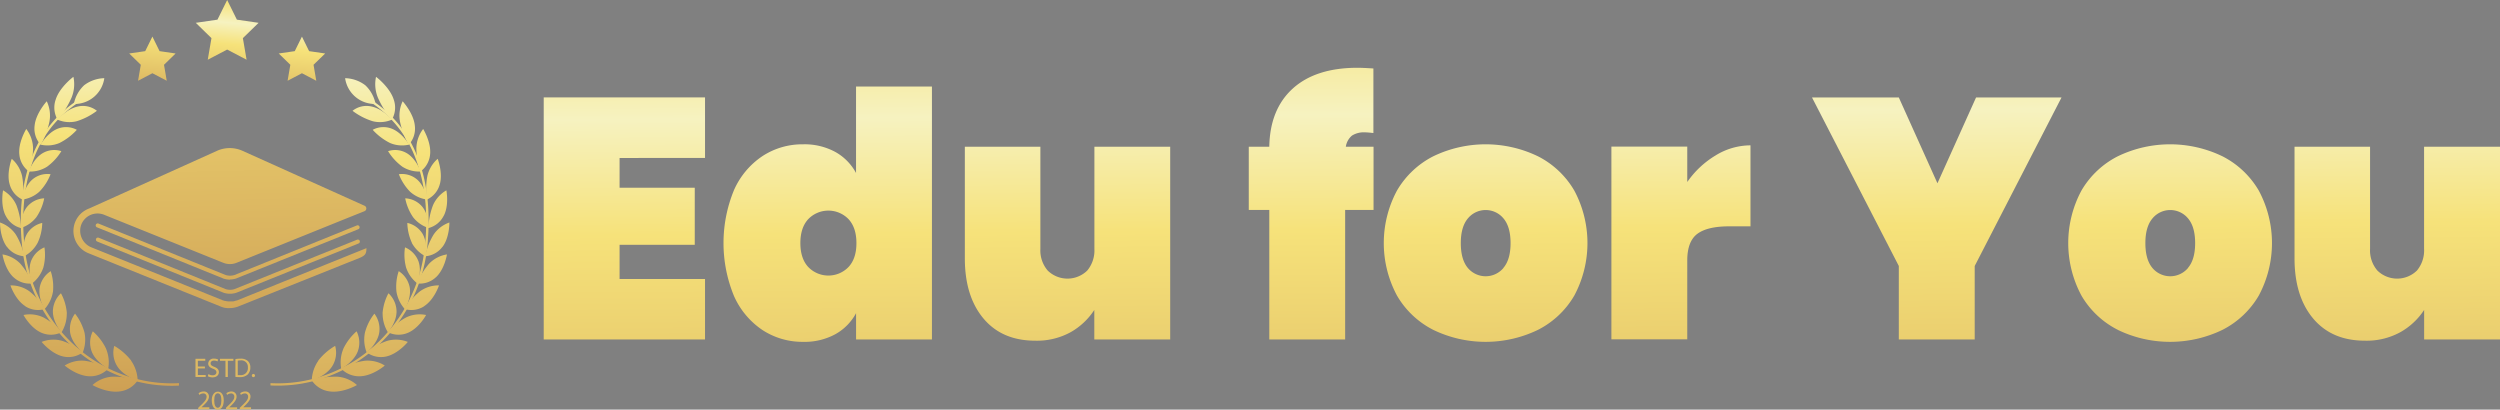 <svg xmlns="http://www.w3.org/2000/svg" xmlns:xlink="http://www.w3.org/1999/xlink" viewBox="0 0 846.95 138.76"><rect x="0" y="0" width="846.95" height="138.76" fill="#808080" stroke="none"/><defs><style>.cls-1{fill:url(#New_Gradient_Swatch_2);}.cls-2{fill:url(#New_Gradient_Swatch_2-2);}.cls-3{fill:url(#New_Gradient_Swatch_2-3);}.cls-4{fill:url(#New_Gradient_Swatch_2-4);}.cls-5{fill:url(#New_Gradient_Swatch_2-5);}.cls-6{fill:url(#New_Gradient_Swatch_2-6);}.cls-7{fill:url(#New_Gradient_Swatch_2-7);}.cls-8{fill:url(#New_Gradient_Swatch_2-8);}.cls-9{fill:url(#New_Gradient_Swatch_2-9);}.cls-10{fill:url(#New_Gradient_Swatch_2-10);}.cls-11{fill:url(#New_Gradient_Swatch_2-11);}.cls-12{fill:url(#New_Gradient_Swatch_2-12);}.cls-13{fill:url(#New_Gradient_Swatch_2-13);}.cls-14{fill:url(#New_Gradient_Swatch_2-14);}.cls-15{fill:url(#New_Gradient_Swatch_2-15);}.cls-16{fill:url(#New_Gradient_Swatch_2-16);}.cls-17{fill:url(#New_Gradient_Swatch_2-17);}.cls-18{fill:url(#New_Gradient_Swatch_2-18);}.cls-19{fill:url(#New_Gradient_Swatch_2-19);}.cls-20{fill:url(#New_Gradient_Swatch_2-20);}.cls-21{fill:url(#New_Gradient_Swatch_2-21);}.cls-22{fill:url(#New_Gradient_Swatch_2-22);}.cls-23{fill:url(#New_Gradient_Swatch_2-23);}.cls-24{fill:url(#New_Gradient_Swatch_2-24);}.cls-25{fill:url(#New_Gradient_Swatch_2-25);}.cls-26{fill:url(#New_Gradient_Swatch_2-26);}.cls-27{fill:url(#New_Gradient_Swatch_2-27);}.cls-28{fill:url(#New_Gradient_Swatch_2-28);}.cls-29{fill:url(#New_Gradient_Swatch_2-29);}.cls-30{fill:url(#New_Gradient_Swatch_2-30);}.cls-31{fill:url(#New_Gradient_Swatch_2-31);}.cls-32{fill:url(#New_Gradient_Swatch_2-32);}.cls-33{fill:url(#New_Gradient_Swatch_2-33);}.cls-34{fill:url(#New_Gradient_Swatch_2-34);}.cls-35{fill:url(#New_Gradient_Swatch_2-35);}.cls-36{fill:url(#New_Gradient_Swatch_2-36);}.cls-37{fill:url(#New_Gradient_Swatch_2-37);}.cls-38{fill:url(#New_Gradient_Swatch_2-38);}.cls-39{fill:url(#New_Gradient_Swatch_2-39);}.cls-40{fill:url(#New_Gradient_Swatch_2-40);}.cls-41{fill:url(#New_Gradient_Swatch_2-41);}.cls-42{fill:url(#New_Gradient_Swatch_2-42);}.cls-43{fill:url(#New_Gradient_Swatch_2-43);}.cls-44{fill:url(#New_Gradient_Swatch_2-44);}.cls-45{fill:url(#New_Gradient_Swatch_2-45);}.cls-46{fill:url(#New_Gradient_Swatch_2-46);}.cls-47{fill:url(#New_Gradient_Swatch_2-47);}.cls-48{fill:url(#New_Gradient_Swatch_2-48);}.cls-49{fill:url(#New_Gradient_Swatch_2-49);}.cls-50{fill:url(#New_Gradient_Swatch_2-50);}.cls-51{fill:url(#New_Gradient_Swatch_2-51);}.cls-52{fill:url(#New_Gradient_Swatch_2-52);}.cls-53{fill:url(#New_Gradient_Swatch_2-53);}.cls-54{fill:url(#New_Gradient_Swatch_2-54);}.cls-55{fill:url(#New_Gradient_Swatch_2-55);}.cls-56{fill:url(#New_Gradient_Swatch_2-56);}.cls-57{fill:url(#New_Gradient_Swatch_2-57);}.cls-58{fill:url(#New_Gradient_Swatch_2-58);}.cls-59{fill:url(#New_Gradient_Swatch_2-59);}.cls-60{fill:url(#New_Gradient_Swatch_2-60);}.cls-61{fill:url(#New_Gradient_Swatch_2-61);}.cls-62{fill:url(#New_Gradient_Swatch_2-62);}.cls-63{fill:url(#New_Gradient_Swatch_2-63);}.cls-64{fill:url(#New_Gradient_Swatch_2-64);}.cls-65{fill:url(#New_Gradient_Swatch_2-65);}.cls-66{fill:url(#New_Gradient_Swatch_2-66);}.cls-67{fill:url(#New_Gradient_Swatch_2-67);}.cls-68{fill:url(#New_Gradient_Swatch_2-68);}.cls-69{fill:url(#New_Gradient_Swatch_2-69);}.cls-70{fill:url(#New_Gradient_Swatch_2-70);}.cls-71{fill:url(#New_Gradient_Swatch_2-71);}.cls-72{fill:url(#New_Gradient_Swatch_2-72);}.cls-73{fill:url(#New_Gradient_Swatch_2-73);}.cls-74{fill:url(#New_Gradient_Swatch_2-74);}.cls-75{fill:url(#New_Gradient_Swatch_2-75);}.cls-76{fill:url(#New_Gradient_Swatch_2-76);}</style><linearGradient id="New_Gradient_Swatch_2" x1="166.41" y1="738.06" x2="153.18" y2="103.19" gradientUnits="userSpaceOnUse"><stop offset="0" stop-color="#462523"/><stop offset="0.22" stop-color="#cb9b51"/><stop offset="0.44" stop-color="#f6e27a"/><stop offset="0.5" stop-color="#f6f2c0"/><stop offset="0.56" stop-color="#f6e27a"/><stop offset="0.78" stop-color="#cb9b51"/><stop offset="1" stop-color="#462523"/></linearGradient><linearGradient id="New_Gradient_Swatch_2-2" x1="168.87" y1="737.95" x2="155.63" y2="103.09" xlink:href="#New_Gradient_Swatch_2"/><linearGradient id="New_Gradient_Swatch_2-3" x1="168.97" y1="737.95" x2="155.73" y2="103.09" xlink:href="#New_Gradient_Swatch_2"/><linearGradient id="New_Gradient_Swatch_2-4" x1="118.61" y1="702.28" x2="117.41" y2="279.84" xlink:href="#New_Gradient_Swatch_2"/><linearGradient id="New_Gradient_Swatch_2-5" x1="130.67" y1="702.25" x2="129.46" y2="279.81" xlink:href="#New_Gradient_Swatch_2"/><linearGradient id="New_Gradient_Swatch_2-6" x1="127.16" y1="702.26" x2="125.95" y2="279.82" xlink:href="#New_Gradient_Swatch_2"/><linearGradient id="New_Gradient_Swatch_2-7" x1="121.87" y1="702.27" x2="120.66" y2="279.83" xlink:href="#New_Gradient_Swatch_2"/><linearGradient id="New_Gradient_Swatch_2-8" x1="117.48" y1="702.28" x2="116.28" y2="279.84" xlink:href="#New_Gradient_Swatch_2"/><linearGradient id="New_Gradient_Swatch_2-9" x1="114.47" y1="702.29" x2="113.26" y2="279.85" xlink:href="#New_Gradient_Swatch_2"/><linearGradient id="New_Gradient_Swatch_2-10" x1="109.29" y1="702.31" x2="108.09" y2="279.87" xlink:href="#New_Gradient_Swatch_2"/><linearGradient id="New_Gradient_Swatch_2-11" x1="108.49" y1="702.31" x2="107.29" y2="279.87" xlink:href="#New_Gradient_Swatch_2"/><linearGradient id="New_Gradient_Swatch_2-12" x1="102.64" y1="702.33" x2="101.44" y2="279.89" xlink:href="#New_Gradient_Swatch_2"/><linearGradient id="New_Gradient_Swatch_2-13" x1="103.95" y1="702.32" x2="102.74" y2="279.88" xlink:href="#New_Gradient_Swatch_2"/><linearGradient id="New_Gradient_Swatch_2-14" x1="97.58" y1="702.34" x2="96.38" y2="279.9" xlink:href="#New_Gradient_Swatch_2"/><linearGradient id="New_Gradient_Swatch_2-15" x1="100.89" y1="702.33" x2="99.69" y2="279.89" xlink:href="#New_Gradient_Swatch_2"/><linearGradient id="New_Gradient_Swatch_2-16" x1="94.15" y1="702.35" x2="92.95" y2="279.91" xlink:href="#New_Gradient_Swatch_2"/><linearGradient id="New_Gradient_Swatch_2-17" x1="99.39" y1="702.34" x2="98.19" y2="279.89" xlink:href="#New_Gradient_Swatch_2"/><linearGradient id="New_Gradient_Swatch_2-18" x1="92.4" y1="702.36" x2="91.2" y2="279.91" xlink:href="#New_Gradient_Swatch_2"/><linearGradient id="New_Gradient_Swatch_2-19" x1="99.29" y1="702.34" x2="98.09" y2="279.89" xlink:href="#New_Gradient_Swatch_2"/><linearGradient id="New_Gradient_Swatch_2-20" x1="92.25" y1="702.36" x2="91.05" y2="279.91" xlink:href="#New_Gradient_Swatch_2"/><linearGradient id="New_Gradient_Swatch_2-21" x1="100.66" y1="702.33" x2="99.46" y2="279.89" xlink:href="#New_Gradient_Swatch_2"/><linearGradient id="New_Gradient_Swatch_2-22" x1="93.75" y1="702.35" x2="92.55" y2="279.91" xlink:href="#New_Gradient_Swatch_2"/><linearGradient id="New_Gradient_Swatch_2-23" x1="103.63" y1="702.32" x2="102.43" y2="279.88" xlink:href="#New_Gradient_Swatch_2"/><linearGradient id="New_Gradient_Swatch_2-24" x1="97.23" y1="702.34" x2="96.02" y2="279.9" xlink:href="#New_Gradient_Swatch_2"/><linearGradient id="New_Gradient_Swatch_2-25" x1="108.25" y1="702.31" x2="107.04" y2="279.87" xlink:href="#New_Gradient_Swatch_2"/><linearGradient id="New_Gradient_Swatch_2-26" x1="102.7" y1="702.33" x2="101.5" y2="279.89" xlink:href="#New_Gradient_Swatch_2"/><linearGradient id="New_Gradient_Swatch_2-27" x1="114.56" y1="702.29" x2="113.35" y2="279.85" xlink:href="#New_Gradient_Swatch_2"/><linearGradient id="New_Gradient_Swatch_2-28" x1="110.21" y1="702.3" x2="109" y2="279.86" xlink:href="#New_Gradient_Swatch_2"/><linearGradient id="New_Gradient_Swatch_2-29" x1="122.06" y1="702.27" x2="120.86" y2="279.83" xlink:href="#New_Gradient_Swatch_2"/><linearGradient id="New_Gradient_Swatch_2-30" x1="231.33" y1="735.86" x2="187.4" y2="254.44" xlink:href="#New_Gradient_Swatch_2"/><linearGradient id="New_Gradient_Swatch_2-31" x1="210.67" y1="737.74" x2="166.75" y2="256.33" xlink:href="#New_Gradient_Swatch_2"/><linearGradient id="New_Gradient_Swatch_2-32" x1="213.63" y1="737.47" x2="169.7" y2="256.06" xlink:href="#New_Gradient_Swatch_2"/><linearGradient id="New_Gradient_Swatch_2-33" x1="219.82" y1="736.91" x2="175.89" y2="255.49" xlink:href="#New_Gradient_Swatch_2"/><linearGradient id="New_Gradient_Swatch_2-34" x1="223.72" y1="736.55" x2="179.79" y2="255.14" xlink:href="#New_Gradient_Swatch_2"/><linearGradient id="New_Gradient_Swatch_2-35" x1="227.74" y1="736.18" x2="183.82" y2="254.77" xlink:href="#New_Gradient_Swatch_2"/><linearGradient id="New_Gradient_Swatch_2-36" x1="232.47" y1="735.75" x2="188.54" y2="254.34" xlink:href="#New_Gradient_Swatch_2"/><linearGradient id="New_Gradient_Swatch_2-37" x1="234.35" y1="735.58" x2="190.42" y2="254.17" xlink:href="#New_Gradient_Swatch_2"/><linearGradient id="New_Gradient_Swatch_2-38" x1="239.81" y1="735.08" x2="195.88" y2="253.67" xlink:href="#New_Gradient_Swatch_2"/><linearGradient id="New_Gradient_Swatch_2-39" x1="239.61" y1="735.1" x2="195.68" y2="253.69" xlink:href="#New_Gradient_Swatch_2"/><linearGradient id="New_Gradient_Swatch_2-40" x1="245.67" y1="734.55" x2="201.74" y2="253.13" xlink:href="#New_Gradient_Swatch_2"/><linearGradient id="New_Gradient_Swatch_2-41" x1="243.46" y1="734.75" x2="199.53" y2="253.34" xlink:href="#New_Gradient_Swatch_2"/><linearGradient id="New_Gradient_Swatch_2-42" x1="249.96" y1="734.16" x2="206.03" y2="252.74" xlink:href="#New_Gradient_Swatch_2"/><linearGradient id="New_Gradient_Swatch_2-43" x1="245.81" y1="734.53" x2="201.88" y2="253.12" xlink:href="#New_Gradient_Swatch_2"/><linearGradient id="New_Gradient_Swatch_2-44" x1="252.63" y1="733.91" x2="208.7" y2="252.5" xlink:href="#New_Gradient_Swatch_2"/><linearGradient id="New_Gradient_Swatch_2-45" x1="246.65" y1="734.46" x2="202.73" y2="253.04" xlink:href="#New_Gradient_Swatch_2"/><linearGradient id="New_Gradient_Swatch_2-46" x1="253.63" y1="733.82" x2="209.7" y2="252.41" xlink:href="#New_Gradient_Swatch_2"/><linearGradient id="New_Gradient_Swatch_2-47" x1="246.1" y1="734.51" x2="202.17" y2="253.09" xlink:href="#New_Gradient_Swatch_2"/><linearGradient id="New_Gradient_Swatch_2-48" x1="253.08" y1="733.87" x2="209.15" y2="252.46" xlink:href="#New_Gradient_Swatch_2"/><linearGradient id="New_Gradient_Swatch_2-49" x1="243.96" y1="734.7" x2="200.03" y2="253.29" xlink:href="#New_Gradient_Swatch_2"/><linearGradient id="New_Gradient_Swatch_2-50" x1="250.64" y1="734.09" x2="206.71" y2="252.68" xlink:href="#New_Gradient_Swatch_2"/><linearGradient id="New_Gradient_Swatch_2-51" x1="240.15" y1="735.05" x2="196.22" y2="253.64" xlink:href="#New_Gradient_Swatch_2"/><linearGradient id="New_Gradient_Swatch_2-52" x1="246.12" y1="734.51" x2="202.19" y2="253.09" xlink:href="#New_Gradient_Swatch_2"/><linearGradient id="New_Gradient_Swatch_2-53" x1="234.59" y1="735.56" x2="190.66" y2="254.15" xlink:href="#New_Gradient_Swatch_2"/><linearGradient id="New_Gradient_Swatch_2-54" x1="239.5" y1="735.11" x2="195.58" y2="253.7" xlink:href="#New_Gradient_Swatch_2"/><linearGradient id="New_Gradient_Swatch_2-55" x1="221.35" y1="736.77" x2="177.42" y2="255.35" xlink:href="#New_Gradient_Swatch_2"/><linearGradient id="New_Gradient_Swatch_2-56" x1="82.39" y1="-52.87" x2="71.56" y2="68.09" xlink:href="#New_Gradient_Swatch_2"/><linearGradient id="New_Gradient_Swatch_2-57" x1="58.18" y1="-55.03" x2="47.35" y2="65.92" xlink:href="#New_Gradient_Swatch_2"/><linearGradient id="New_Gradient_Swatch_2-58" x1="108.44" y1="-50.53" x2="97.61" y2="70.42" xlink:href="#New_Gradient_Swatch_2"/><linearGradient id="New_Gradient_Swatch_2-59" x1="160.25" y1="953.54" x2="145.93" y2="-195.09" xlink:href="#New_Gradient_Swatch_2"/><linearGradient id="New_Gradient_Swatch_2-60" x1="164.57" y1="953.48" x2="150.25" y2="-195.14" xlink:href="#New_Gradient_Swatch_2"/><linearGradient id="New_Gradient_Swatch_2-61" x1="169.16" y1="953.43" x2="154.84" y2="-195.2" xlink:href="#New_Gradient_Swatch_2"/><linearGradient id="New_Gradient_Swatch_2-62" x1="174.59" y1="953.36" x2="160.27" y2="-195.26" xlink:href="#New_Gradient_Swatch_2"/><linearGradient id="New_Gradient_Swatch_2-63" x1="178.14" y1="953.31" x2="163.82" y2="-195.31" xlink:href="#New_Gradient_Swatch_2"/><linearGradient id="New_Gradient_Swatch_2-64" x1="161.23" y1="953.52" x2="146.91" y2="-195.1" xlink:href="#New_Gradient_Swatch_2"/><linearGradient id="New_Gradient_Swatch_2-65" x1="165.98" y1="953.47" x2="151.66" y2="-195.16" xlink:href="#New_Gradient_Swatch_2"/><linearGradient id="New_Gradient_Swatch_2-66" x1="170.59" y1="953.41" x2="156.27" y2="-195.21" xlink:href="#New_Gradient_Swatch_2"/><linearGradient id="New_Gradient_Swatch_2-67" x1="175.27" y1="953.35" x2="160.95" y2="-195.27" xlink:href="#New_Gradient_Swatch_2"/><linearGradient id="New_Gradient_Swatch_2-68" x1="301.51" y1="837.86" x2="296.77" y2="184.32" xlink:href="#New_Gradient_Swatch_2"/><linearGradient id="New_Gradient_Swatch_2-69" x1="370.53" y1="837.35" x2="365.78" y2="183.82" xlink:href="#New_Gradient_Swatch_2"/><linearGradient id="New_Gradient_Swatch_2-70" x1="451.66" y1="836.77" x2="446.91" y2="183.23" xlink:href="#New_Gradient_Swatch_2"/><linearGradient id="New_Gradient_Swatch_2-71" x1="534.37" y1="836.16" x2="529.62" y2="182.63" xlink:href="#New_Gradient_Swatch_2"/><linearGradient id="New_Gradient_Swatch_2-72" x1="593.22" y1="835.74" x2="588.47" y2="182.2" xlink:href="#New_Gradient_Swatch_2"/><linearGradient id="New_Gradient_Swatch_2-73" x1="659.38" y1="835.26" x2="654.63" y2="181.72" xlink:href="#New_Gradient_Swatch_2"/><linearGradient id="New_Gradient_Swatch_2-74" x1="746.4" y1="834.62" x2="741.65" y2="181.09" xlink:href="#New_Gradient_Swatch_2"/><linearGradient id="New_Gradient_Swatch_2-75" x1="825.12" y1="834.05" x2="820.37" y2="180.51" xlink:href="#New_Gradient_Swatch_2"/><linearGradient id="New_Gradient_Swatch_2-76" x1="902.15" y1="833.49" x2="897.41" y2="179.95" xlink:href="#New_Gradient_Swatch_2"/></defs><title>Logo2</title><g id="OBJECTS"><path class="cls-1" d="M197.63,560.49l-13.43,5.42-16.14,6.53h0l-.09,0-.13,0-.38.14-.23.06-.33.08-.26,0-.31,0-.28,0h-.29l-.5,0h-.07c-.15,0-.29,0-.44-.06l-.14,0-.06,0-.32-.08-.17,0-.39-.14-.13,0-44.66-18a6.07,6.07,0,0,1-3.5-7.69,5.92,5.92,0,0,1,7.75-3.37l39.7,16,.66.26a6,6,0,0,0,4.53,0l35.88-14.49,7.48-3a1,1,0,0,0,.06-1.79L170,521.71a10.51,10.51,0,0,0-8.61,0l-43.27,19.52a8.12,8.12,0,0,0-.31,15.17l44.65,18a7.91,7.91,0,0,0,1.65.52l.11,0,.59.08.17,0c.24,0,.48,0,.72,0h0a8,8,0,0,0,3-.6L209.67,558c2-.81,2.33-1.52,2.33-3.31Zm-31.89-2.26ZM118.84,541h0m1.38-.24-.14,0,.14,0m-.69.09-.1,0,.1,0" transform="translate(-87.86 -470.62)"/><path class="cls-2" d="M165.73,570.14a6.87,6.87,0,0,1-1.89-.28l-.06,0-43-17.42a.7.7,0,0,1-.38-.9.69.69,0,0,1,.9-.38l43,17.41a5.11,5.11,0,0,0,3,0l41.54-16.75a.69.69,0,0,1,.89.38.7.7,0,0,1-.38.9l-41.57,16.76-.06,0a6.88,6.88,0,0,1-1.9.28" transform="translate(-87.86 -470.62)"/><path class="cls-3" d="M165.73,565.36a6.87,6.87,0,0,1-1.89-.28l-.06,0-43-17.42a.69.69,0,1,1,.52-1.27l43,17.4a5.11,5.11,0,0,0,3,0L208.75,547a.67.67,0,0,1,.89.38.69.69,0,0,1-.38.89l-41.57,16.76-.06,0a6.88,6.88,0,0,1-1.9.28" transform="translate(-87.86 -470.62)"/><path class="cls-4" d="M116.37,499.5a11.7,11.7,0,0,0-3.49,6.34,10.15,10.15,0,0,0,10.32-8.73,11.7,11.7,0,0,0-6.83,2.39" transform="translate(-87.86 -470.62)"/><path class="cls-5" d="M132.27,592.82a12.38,12.38,0,0,1,2.23,6.75s-4.93-1.54-7-5a8.58,8.58,0,0,1-.92-6.78,20.35,20.35,0,0,1,5.73,5" transform="translate(-87.86 -470.62)"/><path class="cls-6" d="M128.38,603.23a8.49,8.49,0,0,0,6.16-3.8,27.76,27.76,0,0,0-8.75-1.19,11.17,11.17,0,0,0-6.59,2.82c-.06,0,4.73,2.77,9.18,2.17" transform="translate(-87.86 -470.62)"/><path class="cls-7" d="M123.76,588.7a12.12,12.12,0,0,1,.76,6.87s-4.3-2.3-5.64-6a8.61,8.61,0,0,1,.42-6.71,18.58,18.58,0,0,1,4.46,5.81" transform="translate(-87.86 -470.62)"/><path class="cls-8" d="M118.05,598.09a8.38,8.38,0,0,0,6.53-2.64,24.84,24.84,0,0,0-8-2.61,11,11,0,0,0-6.81,1.61s4,3.47,8.28,3.64" transform="translate(-87.86 -470.62)"/><path class="cls-9" d="M116.48,583.28a11.88,11.88,0,0,1-.59,6.77s-3.65-2.95-4.26-6.74a8.64,8.64,0,0,1,1.65-6.43,17.82,17.82,0,0,1,3.2,6.4" transform="translate(-87.86 -470.62)"/><path class="cls-10" d="M109.25,591.39a8.17,8.17,0,0,0,6.72-1.45,23.38,23.38,0,0,0-7.15-3.88,10.91,10.91,0,0,0-6.86.39s3.21,4,7.29,4.94" transform="translate(-87.86 -470.62)"/><path class="cls-11" d="M110.48,576.77a11.92,11.92,0,0,1-1.8,6.47s-3-3.48-2.9-7.27a8.59,8.59,0,0,1,2.73-6,17,17,0,0,1,2,6.77" transform="translate(-87.86 -470.62)"/><path class="cls-12" d="M102,583.39a8.06,8.06,0,0,0,6.76-.24,22.18,22.18,0,0,0-6.21-5,10.71,10.71,0,0,0-6.74-.82s2.41,4.5,6.19,6.06" transform="translate(-87.86 -470.62)"/><path class="cls-13" d="M105.81,569.4a11.65,11.65,0,0,1-2.89,6s-2.29-3.9-1.57-7.59a8.41,8.41,0,0,1,3.69-5.33,16.92,16.92,0,0,1,.77,6.95" transform="translate(-87.86 -470.62)"/><path class="cls-14" d="M96.4,574.36a8,8,0,0,0,6.63.95,22,22,0,0,0-5.2-6,10.63,10.63,0,0,0-6.44-2s1.6,4.82,5,7" transform="translate(-87.86 -470.62)"/><path class="cls-15" d="M102.5,561.38a11.41,11.41,0,0,1-3.84,5.32s-1.58-4.21-.25-7.7a8.31,8.31,0,0,1,4.5-4.58,16.71,16.71,0,0,1-.41,7" transform="translate(-87.86 -470.62)"/><path class="cls-16" d="M92.46,564.56a8,8,0,0,0,6.32,2.1,22.08,22.08,0,0,0-4.08-6.76,10.73,10.73,0,0,0-6-3.09s.76,5,3.74,7.75" transform="translate(-87.86 -470.62)"/><path class="cls-17" d="M100.59,552.92A11.07,11.07,0,0,1,96,557.46s-.84-4.41,1-7.61a8.12,8.12,0,0,1,5.17-3.71,16.7,16.7,0,0,1-1.57,6.78" transform="translate(-87.86 -470.62)"/><path class="cls-18" d="M90.23,554.25a8,8,0,0,0,5.85,3.19,22.59,22.59,0,0,0-2.87-7.37A10.78,10.78,0,0,0,87.87,546s-.09,5.08,2.36,8.3" transform="translate(-87.86 -470.62)"/><path class="cls-19" d="M100.15,544.24a10.89,10.89,0,0,1-5.31,3.65s-.08-4.5,2.3-7.33a8,8,0,0,1,5.7-2.75,17.21,17.21,0,0,1-2.69,6.43" transform="translate(-87.86 -470.62)"/><path class="cls-20" d="M89.79,543.69a8,8,0,0,0,5.18,4.2,23.55,23.55,0,0,0-1.56-7.79,10.94,10.94,0,0,0-4.51-5s-1,5,.89,8.63" transform="translate(-87.86 -470.62)"/><path class="cls-21" d="M101.2,535.56a10.68,10.68,0,0,1-5.83,2.67s.7-4.48,3.54-6.87a7.83,7.83,0,0,1,6.08-1.72,17.53,17.53,0,0,1-3.79,5.92" transform="translate(-87.86 -470.62)"/><path class="cls-22" d="M91.16,533.16a8,8,0,0,0,4.34,5.09,24.4,24.4,0,0,0-.16-8,11,11,0,0,0-3.5-5.83s-1.87,4.83-.68,8.75" transform="translate(-87.86 -470.62)"/><path class="cls-23" d="M103.8,527.1a10.64,10.64,0,0,1-6.2,1.63s1.5-4.35,4.75-6.24a7.75,7.75,0,0,1,6.3-.66,18.59,18.59,0,0,1-4.85,5.27" transform="translate(-87.86 -470.62)"/><path class="cls-24" d="M94.41,522.92a8.05,8.05,0,0,0,3.31,5.85,25.87,25.87,0,0,0,1.34-8,11.22,11.22,0,0,0-2.3-6.46s-2.79,4.52-2.35,8.65" transform="translate(-87.86 -470.62)"/><path class="cls-25" d="M108,519.07a10.39,10.39,0,0,1-6.41.55s2.32-4.09,5.93-5.44a7.71,7.71,0,0,1,6.37.42,20.12,20.12,0,0,1-5.89,4.47" transform="translate(-87.86 -470.62)"/><path class="cls-26" d="M99.58,513.23a8,8,0,0,0,2.1,6.45,28.23,28.23,0,0,0,2.93-7.84,11.28,11.28,0,0,0-.91-6.91s-3.73,4.08-4.12,8.3" transform="translate(-87.86 -470.62)"/><path class="cls-27" d="M113.8,511.7a10.19,10.19,0,0,1-6.47-.55c-.06,0,3.16-3.72,7.07-4.48a7.6,7.6,0,0,1,6.29,1.49,22.16,22.16,0,0,1-6.89,3.54" transform="translate(-87.86 -470.62)"/><path class="cls-28" d="M106.73,504.36a8.11,8.11,0,0,0,.69,6.88,32.11,32.11,0,0,0,4.63-7.43,11.88,11.88,0,0,0,.68-7.15c0-.05-4.7,3.51-6,7.7" transform="translate(-87.86 -470.62)"/><path class="cls-29" d="M148.49,601.2l0-.78a47.49,47.49,0,0,1-18.82-2.82,50.06,50.06,0,0,1-16.18-9.66,52.58,52.58,0,0,1-17.4-34.68c-1-11.07.08-20.85,3.29-29.09A38.92,38.92,0,0,1,116.6,504l-.39-.67a39.66,39.66,0,0,0-17.59,20.61c-3.26,8.35-4.38,18.25-3.34,29.45a53.37,53.37,0,0,0,17.66,35.18,50.92,50.92,0,0,0,16.43,9.81,48.4,48.4,0,0,0,19.12,2.87" transform="translate(-87.86 -470.62)"/><path class="cls-30" d="M211.61,499.5a11.78,11.78,0,0,1,3.49,6.34,10.15,10.15,0,0,1-10.32-8.73,11.7,11.7,0,0,1,6.83,2.39" transform="translate(-87.86 -470.62)"/><path class="cls-31" d="M195.71,592.82a12.29,12.29,0,0,0-2.23,6.75s4.92-1.54,7-5a8.58,8.58,0,0,0,.92-6.78,20.35,20.35,0,0,0-5.73,5" transform="translate(-87.86 -470.62)"/><path class="cls-32" d="M199.6,603.23a8.47,8.47,0,0,1-6.16-3.8,27.76,27.76,0,0,1,8.75-1.19,11.17,11.17,0,0,1,6.59,2.82c.06,0-4.73,2.77-9.18,2.17" transform="translate(-87.86 -470.62)"/><path class="cls-33" d="M204.22,588.7a12,12,0,0,0-.76,6.87s4.3-2.3,5.64-6a8.58,8.58,0,0,0-.43-6.71,18.79,18.79,0,0,0-4.45,5.81" transform="translate(-87.86 -470.62)"/><path class="cls-34" d="M209.92,598.09a8.37,8.37,0,0,1-6.52-2.64,24.84,24.84,0,0,1,8-2.61,10.92,10.92,0,0,1,6.81,1.61c.06,0-4,3.47-8.28,3.64" transform="translate(-87.86 -470.62)"/><path class="cls-35" d="M211.5,583.28a11.88,11.88,0,0,0,.59,6.77s3.65-2.95,4.25-6.74a8.65,8.65,0,0,0-1.64-6.43,17.47,17.47,0,0,0-3.2,6.4" transform="translate(-87.86 -470.62)"/><path class="cls-36" d="M218.73,591.39a8.22,8.22,0,0,1-6.73-1.45,23.53,23.53,0,0,1,7.15-3.88,10.88,10.88,0,0,1,6.86.39c.05,0-3.2,4-7.28,4.94" transform="translate(-87.86 -470.62)"/><path class="cls-37" d="M217.49,576.77a12,12,0,0,0,1.81,6.47s3-3.48,2.9-7.27a8.53,8.53,0,0,0-2.74-6,17.4,17.4,0,0,0-2,6.77" transform="translate(-87.86 -470.62)"/><path class="cls-38" d="M226,583.39a8.07,8.07,0,0,1-6.76-.24,22.48,22.48,0,0,1,6.22-5,10.71,10.71,0,0,1,6.74-.82c.05,0-2.41,4.5-6.2,6.06" transform="translate(-87.86 -470.62)"/><path class="cls-39" d="M222.17,569.4a11.65,11.65,0,0,0,2.89,6s2.29-3.9,1.57-7.59a8.41,8.41,0,0,0-3.69-5.33,16.55,16.55,0,0,0-.77,6.95" transform="translate(-87.86 -470.62)"/><path class="cls-40" d="M231.58,574.36a8,8,0,0,1-6.63.95,22.1,22.1,0,0,1,5.19-6,10.66,10.66,0,0,1,6.45-2s-1.6,4.82-5,7" transform="translate(-87.86 -470.62)"/><path class="cls-41" d="M225.48,561.38a11.41,11.41,0,0,0,3.84,5.32s1.58-4.21.25-7.7a8.31,8.31,0,0,0-4.5-4.58,16.71,16.71,0,0,0,.41,7" transform="translate(-87.86 -470.62)"/><path class="cls-42" d="M235.52,564.56a8,8,0,0,1-6.32,2.1,22.08,22.08,0,0,1,4.08-6.76,10.73,10.73,0,0,1,6-3.09s-.77,5-3.74,7.75" transform="translate(-87.86 -470.62)"/><path class="cls-43" d="M227.38,552.92a11.13,11.13,0,0,0,4.65,4.54s.84-4.41-1-7.61a8.12,8.12,0,0,0-5.17-3.71,16.79,16.79,0,0,0,1.56,6.78" transform="translate(-87.86 -470.62)"/><path class="cls-44" d="M237.74,554.25a8,8,0,0,1-5.84,3.19,22.59,22.59,0,0,1,2.87-7.37A10.78,10.78,0,0,1,240.1,546s.1,5.08-2.36,8.3" transform="translate(-87.86 -470.62)"/><path class="cls-45" d="M227.83,544.24a10.89,10.89,0,0,0,5.31,3.65s.08-4.5-2.3-7.33a8,8,0,0,0-5.7-2.75,17,17,0,0,0,2.69,6.43" transform="translate(-87.86 -470.62)"/><path class="cls-46" d="M238.19,543.69a8,8,0,0,1-5.18,4.2,23.27,23.27,0,0,1,1.56-7.79,10.94,10.94,0,0,1,4.51-5s1,5-.89,8.63" transform="translate(-87.86 -470.62)"/><path class="cls-47" d="M226.78,535.56a10.66,10.66,0,0,0,5.82,2.67s-.69-4.48-3.53-6.87a7.83,7.83,0,0,0-6.08-1.72,17.53,17.53,0,0,0,3.79,5.92" transform="translate(-87.86 -470.62)"/><path class="cls-48" d="M236.82,533.16a8,8,0,0,1-4.34,5.09,24.4,24.4,0,0,1,.16-8,11,11,0,0,1,3.5-5.83s1.87,4.83.68,8.75" transform="translate(-87.86 -470.62)"/><path class="cls-49" d="M224.18,527.1a10.61,10.61,0,0,0,6.2,1.63s-1.5-4.35-4.75-6.24a7.75,7.75,0,0,0-6.3-.66,18.59,18.59,0,0,0,4.85,5.27" transform="translate(-87.86 -470.62)"/><path class="cls-50" d="M233.57,522.92a8.09,8.09,0,0,1-3.31,5.85,25.87,25.87,0,0,1-1.34-8,11.14,11.14,0,0,1,2.3-6.46s2.79,4.52,2.35,8.65" transform="translate(-87.86 -470.62)"/><path class="cls-51" d="M220,519.07a10.42,10.42,0,0,0,6.42.55c.05,0-2.32-4.09-5.93-5.44a7.7,7.7,0,0,0-6.37.42,20.16,20.16,0,0,0,5.88,4.47" transform="translate(-87.86 -470.62)"/><path class="cls-52" d="M228.4,513.23a8,8,0,0,1-2.1,6.45,28.23,28.23,0,0,1-2.93-7.84,11.41,11.41,0,0,1,.9-6.91s3.74,4.08,4.13,8.3" transform="translate(-87.86 -470.62)"/><path class="cls-53" d="M214.17,511.7a10.23,10.23,0,0,0,6.48-.55s-3.16-3.72-7.08-4.48a7.59,7.59,0,0,0-6.28,1.49,22.18,22.18,0,0,0,6.88,3.54" transform="translate(-87.86 -470.62)"/><path class="cls-54" d="M221.25,504.36a8.11,8.11,0,0,1-.69,6.88,32.11,32.11,0,0,1-4.63-7.43,11.88,11.88,0,0,1-.68-7.15c0-.05,4.69,3.51,6,7.7" transform="translate(-87.86 -470.62)"/><path class="cls-55" d="M179.49,601.2l0-.78a47.49,47.49,0,0,0,18.82-2.82,50.06,50.06,0,0,0,16.18-9.66,52.58,52.58,0,0,0,17.4-34.68c1-11.07-.08-20.85-3.29-29.09A39,39,0,0,0,211.38,504l.39-.67a39.75,39.75,0,0,1,17.59,20.61c3.25,8.35,4.38,18.25,3.34,29.45A53.37,53.37,0,0,1,215,588.52a51,51,0,0,1-16.43,9.81,48.43,48.43,0,0,1-19.12,2.87" transform="translate(-87.86 -470.62)"/><polygon class="cls-56" points="76.96 0 80.25 6.66 87.61 7.73 82.28 12.92 83.54 20.24 76.96 16.79 70.38 20.24 71.64 12.92 66.32 7.73 73.67 6.66 76.96 0"/><polygon class="cls-57" points="51.63 12.4 54.06 17.33 59.49 18.12 55.56 21.95 56.49 27.36 51.63 24.81 46.77 27.36 47.7 21.95 43.77 18.12 49.2 17.33 51.63 12.4"/><polygon class="cls-58" points="102.29 12.4 104.72 17.33 110.16 18.12 106.22 21.95 107.15 27.36 102.29 24.81 97.43 27.36 98.36 21.95 94.43 18.12 99.86 17.33 102.29 12.4"/><path class="cls-59" d="M157.28,595.44h-2.39v2.22h2.66v.67h-3.46v-6.16h3.32v.67h-2.52v1.95h2.39Z" transform="translate(-87.86 -470.62)"/><path class="cls-60" d="M158.47,597.36a2.83,2.83,0,0,0,1.43.4c.81,0,1.28-.43,1.28-1s-.33-.9-1.16-1.22c-1-.36-1.62-.88-1.62-1.75a1.77,1.77,0,0,1,2-1.67,2.72,2.72,0,0,1,1.36.31l-.22.64a2.44,2.44,0,0,0-1.17-.29c-.84,0-1.16.5-1.16.92,0,.58.38.86,1.23,1.19,1,.4,1.57.9,1.57,1.81s-.71,1.77-2.16,1.77a3.3,3.3,0,0,1-1.57-.39Z" transform="translate(-87.86 -470.62)"/><path class="cls-61" d="M164.25,592.85h-1.87v-.68h4.55v.68h-1.88v5.48h-.8Z" transform="translate(-87.86 -470.62)"/><path class="cls-62" d="M167.62,592.26a10.47,10.47,0,0,1,1.69-.13,3.49,3.49,0,0,1,2.49.77,2.81,2.81,0,0,1,.87,2.2,3.29,3.29,0,0,1-.89,2.4,3.81,3.81,0,0,1-2.72.88,14.27,14.27,0,0,1-1.44-.07Zm.79,5.44a6,6,0,0,0,.8,0,2.36,2.36,0,0,0,2.62-2.61,2.19,2.19,0,0,0-2.49-2.37,5,5,0,0,0-.93.08Z" transform="translate(-87.86 -470.62)"/><path class="cls-63" d="M173.17,597.85a.54.54,0,1,1,1.08,0,.54.54,0,1,1-1.08,0Z" transform="translate(-87.86 -470.62)"/><path class="cls-64" d="M155,609.28v-.49l.63-.62c1.51-1.44,2.2-2.2,2.21-3.1a1.06,1.06,0,0,0-1.18-1.16,2.05,2.05,0,0,0-1.26.5l-.26-.56a2.59,2.59,0,0,1,1.68-.6,1.67,1.67,0,0,1,1.82,1.72c0,1.1-.8,2-2.05,3.19l-.47.43v0h2.66v.67Z" transform="translate(-87.86 -470.62)"/><path class="cls-65" d="M163.66,606.25c0,2-.75,3.13-2.06,3.13-1.16,0-1.95-1.09-2-3s.85-3.08,2.06-3.08S163.66,604.36,163.66,606.25Zm-3.22.09c0,1.54.47,2.42,1.2,2.42s1.22-1,1.22-2.48-.38-2.41-1.21-2.41S160.44,604.72,160.44,606.34Z" transform="translate(-87.86 -470.62)"/><path class="cls-66" d="M164.4,609.28v-.49l.63-.62c1.52-1.44,2.2-2.2,2.21-3.1a1.06,1.06,0,0,0-1.18-1.16,2.08,2.08,0,0,0-1.26.5l-.25-.56a2.57,2.57,0,0,1,1.68-.6A1.66,1.66,0,0,1,168,605c0,1.1-.79,2-2,3.19l-.48.43v0h2.67v.67Z" transform="translate(-87.86 -470.62)"/><path class="cls-67" d="M169.08,609.28v-.49l.63-.62c1.52-1.44,2.2-2.2,2.21-3.1a1.06,1.06,0,0,0-1.18-1.16,2.11,2.11,0,0,0-1.26.5l-.25-.56a2.57,2.57,0,0,1,1.68-.6,1.66,1.66,0,0,1,1.81,1.72c0,1.1-.79,2-2,3.19l-.47.43v0h2.66v.67Z" transform="translate(-87.86 -470.62)"/><path class="cls-68" d="M297.76,524.14v10.07h25.47v19.34H297.76v11.58h28.95v20.49H272.06v-82h54.65v20.5Z" transform="translate(-87.86 -470.62)"/><path class="cls-69" d="M336.49,535.09a26.92,26.92,0,0,1,9.67-11.58,24.64,24.64,0,0,1,13.77-4,21.78,21.78,0,0,1,10.94,2.6,17.78,17.78,0,0,1,7,7.12V499.94h25.71v85.68H377.88v-8.91a17.72,17.72,0,0,1-7,7.12,21.78,21.78,0,0,1-10.94,2.6,24.71,24.71,0,0,1-13.77-4,27,27,0,0,1-9.67-11.58,47.07,47.07,0,0,1,0-35.77Zm38.84,9.78a9.49,9.49,0,0,0-13.66,0c-1.77,1.93-2.66,4.62-2.66,8.1s.89,6.18,2.66,8.1a9.49,9.49,0,0,0,13.66,0Q378,558.19,378,553C378,549.49,377.11,546.8,375.33,544.87Z" transform="translate(-87.86 -470.62)"/><path class="cls-70" d="M484.3,520.32v65.3H458.59v-10a23.13,23.13,0,0,1-8,7.53,23.67,23.67,0,0,1-12,2.89q-11.24,0-17.55-7.52t-6.31-20.38V520.32h25.59v34.62a10.45,10.45,0,0,0,2.49,7.35,9.59,9.59,0,0,0,13.38,0,10.62,10.62,0,0,0,2.43-7.35V520.32Z" transform="translate(-87.86 -470.62)"/><path class="cls-71" d="M550.29,515.46a7.49,7.49,0,0,0-4.4,1.09,6.05,6.05,0,0,0-2.09,3.77h9.39v21.42h-9.62v43.88h-25.7V541.74h-6.95V520.32h6.95q.23-12.74,8-19.74t21.94-7c1.08,0,2.85.08,5.33.24v21.87C551.79,515.53,550.83,515.46,550.29,515.46Z" transform="translate(-87.86 -470.62)"/><path class="cls-72" d="M573.44,582.38a29.86,29.86,0,0,1-12.32-11.64,37.63,37.63,0,0,1,0-35.54,29.92,29.92,0,0,1,12.32-11.64,40.77,40.77,0,0,1,35.43,0,29.91,29.91,0,0,1,12.34,11.64,37.71,37.71,0,0,1,0,35.54,29.85,29.85,0,0,1-12.34,11.64,40.77,40.77,0,0,1-35.43,0Zm23.74-21q2.43-2.85,2.43-8.4t-2.43-8.4a7.82,7.82,0,0,0-12,0q-2.43,2.85-2.43,8.4t2.37,8.4a7.88,7.88,0,0,0,12.1,0Z" transform="translate(-87.86 -470.62)"/><path class="cls-73" d="M669.08,523.27a22.64,22.64,0,0,1,11.81-3.41V547.3H673.6c-4.86,0-8.44.85-10.71,2.54s-3.42,4.71-3.42,9v26.74h-25.7v-65.3h25.7v12A31.26,31.26,0,0,1,669.08,523.27Z" transform="translate(-87.86 -470.62)"/><path class="cls-74" d="M786.26,503.64l-29.41,57.09v24.89H731.14V560.73l-29.41-57.09h29.41l13.09,29.07,13.08-29.07Z" transform="translate(-87.86 -470.62)"/><path class="cls-75" d="M805.37,582.38A29.85,29.85,0,0,1,793,570.74a37.63,37.63,0,0,1,0-35.54,29.91,29.91,0,0,1,12.34-11.64,40.75,40.75,0,0,1,35.42,0,30,30,0,0,1,12.34,11.64,37.63,37.63,0,0,1,0,35.54,29.91,29.91,0,0,1-12.34,11.64,40.75,40.75,0,0,1-35.42,0Zm23.73-21q2.43-2.85,2.43-8.4t-2.43-8.4a7.82,7.82,0,0,0-12,0q-2.43,2.85-2.43,8.4t2.37,8.4a7.88,7.88,0,0,0,12.1,0Z" transform="translate(-87.86 -470.62)"/><path class="cls-76" d="M934.81,520.32v65.3h-25.7v-10a23.13,23.13,0,0,1-8.05,7.53,23.67,23.67,0,0,1-12,2.89q-11.24,0-17.55-7.52t-6.31-20.38V520.32h25.59v34.62a10.45,10.45,0,0,0,2.49,7.35,9.59,9.59,0,0,0,13.38,0,10.62,10.62,0,0,0,2.43-7.35V520.32Z" transform="translate(-87.86 -470.62)"/></g></svg>